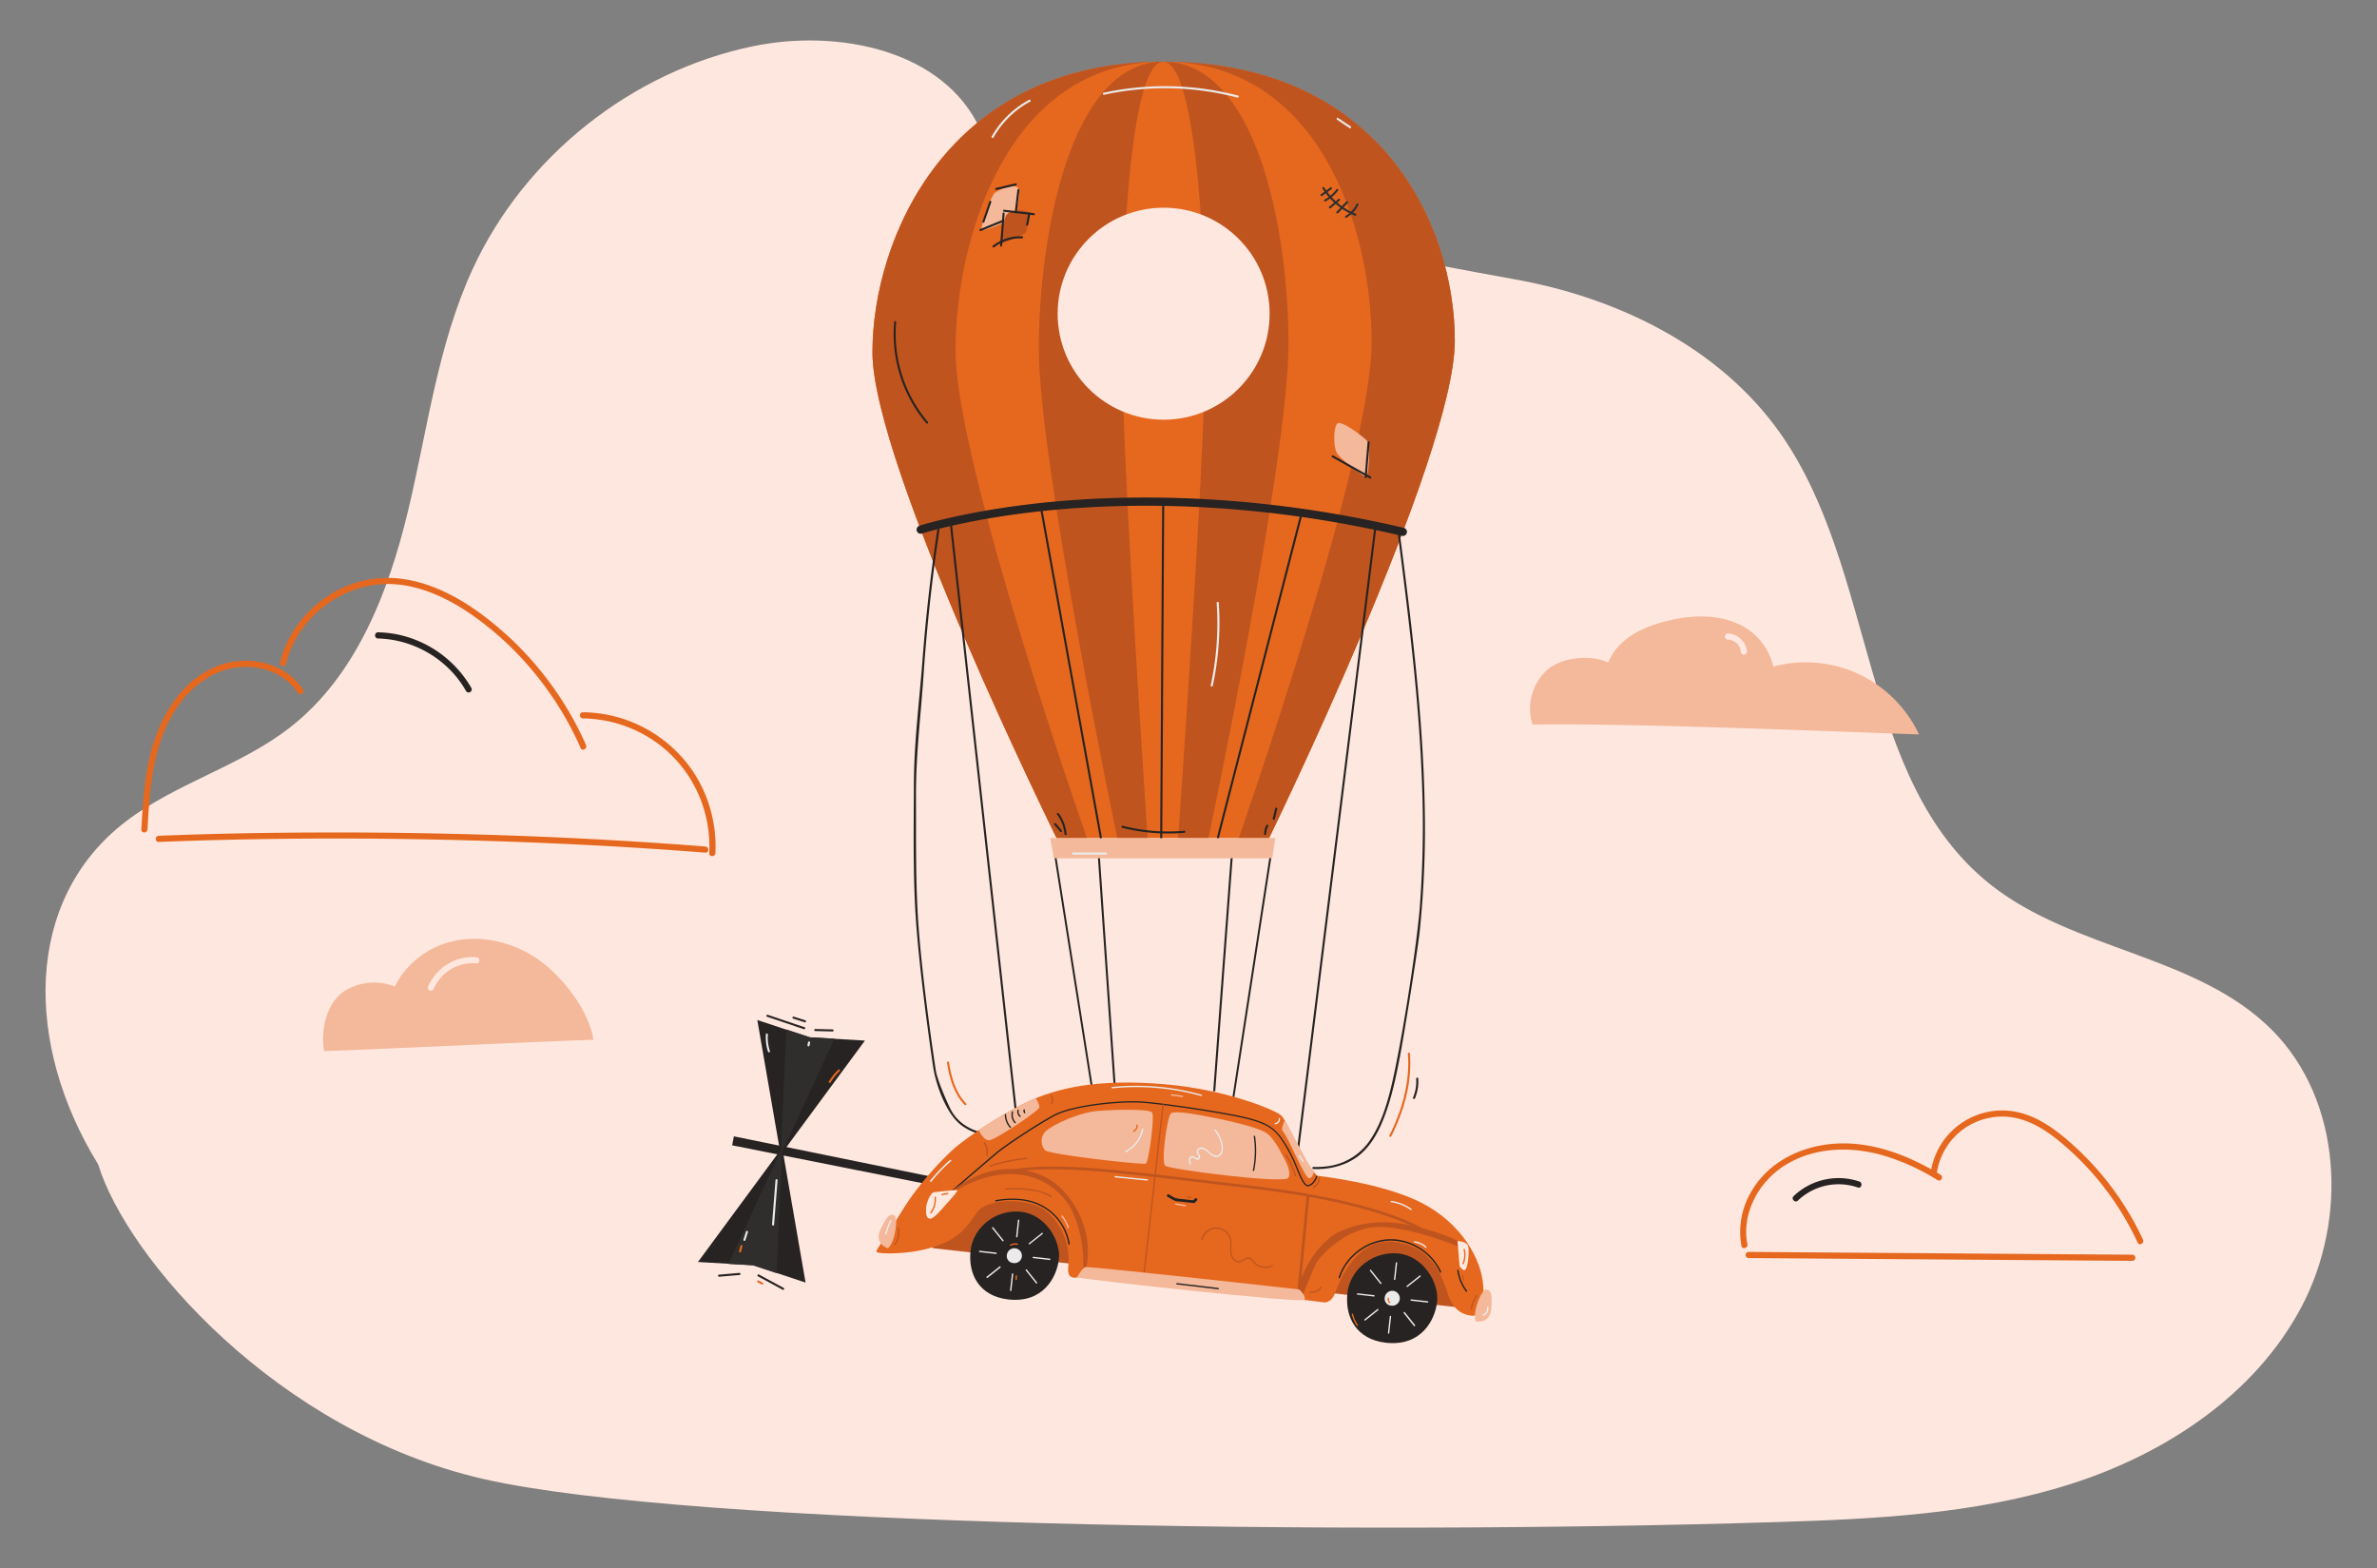 <svg xmlns="http://www.w3.org/2000/svg" viewBox="0 0 1158.13 763.97"><rect x="0" y="0" width="1158.13" height="763.97" fill="#808080" stroke="none"/><defs><style>.cls-1{fill:#fee7de;}.cls-2{fill:#262322;}.cls-3{fill:#e6681f;}.cls-4{fill:#bf541f;}.cls-5{fill:#f4b89a;}.cls-6{fill:#302e2d;}.cls-7{fill:#ebebeb;}.cls-8{fill:#ffe8de;}</style></defs><title>Artboard 4</title><g id="Layer_2" data-name="Layer 2"><path class="cls-1" d="M47.83,567.26c-35.85-58.07-36.54-128.71,13.4-167,24.49-18.77,55.84-26.94,80.16-45.93,32.17-25.11,47.9-65.77,57.42-105.46s14.46-81,31.58-118c25.26-54.65,77.4-96.07,136.35-108.31C408.36,13.9,459.82,24.34,477.59,63c8.22,17.87,17.82,24.38,29.49,40.21,18.54,25.13,54.26,22.2,85.27,18.48,50.89-6.11,94.55,5.41,145,14.27S837.61,169,867.21,210.84c47.38,67,38.31,169,102.56,220.07,40.57,32.21,100.54,34.17,137.14,70.83,34.24,34.29,37.08,92.17,14.4,135S1055,708.3,1008.85,723s-95.27,17.06-143.71,18.55c-210,6.48-529.06,1.93-629.53-21S61.76,612.94,47.83,567.26"/><polygon class="cls-2" points="533.72 537.7 532.75 537.47 513.75 417.38 514.73 417.61 533.72 537.7"/><polygon class="cls-2" points="600.45 534.66 618.53 417.4 619.51 417.18 601.43 534.44 600.45 534.66"/><polygon class="cls-2" points="543.93 534.01 542.94 533.86 534.71 414.6 535.7 414.76 543.93 534.01"/><polygon class="cls-2" points="591.1 531.7 599.95 413.27 600.94 413.16 592.1 531.59 591.1 531.7"/><path class="cls-3" d="M514.79,408.31s-89.71-181.79-89.71-236.65S461.16,30.05,566.73,30.05s142.09,79.1,142.09,136-90.5,242.25-90.5,242.25Z"/><path class="cls-4" d="M566.73,30.05c75.41,0,101.56,80.19,101.56,136.81s-64.76,241.45-64.76,241.45h14.79s90.5-185.34,90.5-242.25-36.51-136-142.09-136"/><path class="cls-4" d="M566.73,30.05c15.09,0,20.49,82.38,20.49,138.41S574,408.31,574,408.31h14.79s39-184.33,39-240.65S612,30.05,566.73,30.05"/><path class="cls-4" d="M566.73,30.05c-45.24,0-60.58,84.56-60.58,140s38.22,238.25,38.22,238.25h14.79s-12.48-183.31-12.48-239,5-139.21,20.05-139.21"/><path class="cls-4" d="M566.73,30.05c-105.57,0-141.65,86.75-141.65,141.61s89.71,236.65,89.71,236.65h14.79s-64-182.29-64-237.45S491.32,30.05,566.73,30.05"/><path class="cls-2" d="M683.49,261.11a2.3,2.3,0,0,1-.45-.05c-71.35-16.75-131.12-16.16-168.7-12.72-40.74,3.73-64.9,11.52-65.14,11.6a2,2,0,0,1-1.25-3.8c.25-.08,24.74-8,65.87-11.77,37.91-3.48,98.19-4.09,170.13,12.79a2,2,0,0,1-.46,3.95Z"/><circle class="cls-1" cx="566.95" cy="152.83" r="51.64"/><polygon class="cls-5" points="511.73 408.31 513.42 418.12 619.85 418.12 621.32 408.31 511.73 408.31"/><polygon class="cls-2" points="495.21 548.39 462.68 254.25 463.68 254.16 496.2 548.3 495.21 548.39"/><polygon class="cls-2" points="632.61 562.6 631.62 562.49 669.71 256.1 670.7 256.21 632.61 562.6"/><rect class="cls-2" x="521.3" y="245.73" width="1" height="163.9" transform="translate(-50.11 98.4) rotate(-10.28)"/><rect class="cls-2" x="484.26" y="325.87" width="163.9" height="1" transform="translate(236.53 890.65) rotate(-89.66)"/><rect class="cls-2" x="531.99" y="328.57" width="163.7" height="1" transform="translate(141.7 841.1) rotate(-75.52)"/><polygon class="cls-2" points="483.76 579.37 357.56 553.61 356.73 557.98 483.04 583.11 483.76 579.37"/><polygon class="cls-2" points="368.98 496.94 380.36 562.63 421.41 506.95 394.54 505.4 368.98 496.94"/><polygon class="cls-6" points="383.11 501.53 380.36 562.63 406.59 506.01 394.55 505.32 383.11 501.53"/><polygon class="cls-2" points="392.49 624.84 381.11 559.14 340.06 614.82 366.94 616.38 392.49 624.84"/><polygon class="cls-6" points="378.36 620.25 381.11 559.14 354.88 615.76 366.92 616.45 378.36 620.25"/><path class="cls-2" d="M640,569.55c7.72.24,15.57-1.6,21.78-6.36,6.88-5.28,10.87-13.69,13.66-21.7,3.21-9.18,5.15-18.83,6.94-28.36,1.89-10,8.28-49.54,9.36-59.64A488.67,488.67,0,0,0,694.13,392c-.4-20.75-1.85-41.46-3.85-62.11s-4.54-41.14-7.17-61.67l-1-7.71c-.08-.63-1.08-.63-1,0,2.59,20.16,5.16,40.33,7.27,60.55s3.75,40.47,4.46,60.78a526.23,526.23,0,0,1-1.08,60.23c-1.6,20-9.43,69.59-14.36,89.09-2.26,8.91-5.24,17.86-10.65,25.39a29.47,29.47,0,0,1-20.83,11.73,40.92,40.92,0,0,1-6,.23.5.5,0,0,0,0,1Z"/><path class="cls-2" d="M491.65,549.75c-6.33,4-14.72,2.63-20.83-1.13a20.61,20.61,0,0,1-7.83-8.54c-2.05-4.19-6.38-14.13-7.06-18.7-3.12-20.69-6.77-48.46-8.34-69.33s-1.22-43-1.29-63.95,2.28-38.75,3.7-59.52q2.14-31.49,6.59-62.77.54-3.81,1.11-7.62c.1-.63-.87-.9-1-.27q-4.8,31.75-7.25,63.8c-1.63,21.4-4.15,40-4.2,61.43s-.48,44.4,1.07,65.89c1.54,21.26,5.2,49.41,8.29,70.5,1.25,8.49,6.23,22.75,13.41,28.37,5.36,4.21,12.89,6.43,19.6,4.67a15.82,15.82,0,0,0,4.5-2c.54-.35,0-1.21-.51-.87Z"/><path class="cls-6" d="M644.33,91.81a33.23,33.23,0,0,0,15.89,13.29c.59.24.85-.73.26-1A32.13,32.13,0,0,1,645.19,91.3c-.33-.54-1.2,0-.86.51Z"/><path class="cls-6" d="M644.13,95.48l4.6-3.33a.5.5,0,1,0-.51-.87l-4.6,3.33a.54.54,0,0,0-.18.69.52.52,0,0,0,.69.18Z"/><path class="cls-6" d="M645.86,98.1A18.57,18.57,0,0,0,652,92.75a.51.51,0,0,0-.18-.68.51.51,0,0,0-.69.18,17.22,17.22,0,0,1-5.78,5c-.57.31-.06,1.17.51.87Z"/><path class="cls-6" d="M648.34,101.41l4.43-3.74a.51.51,0,0,0,0-.71.5.5,0,0,0-.71,0l-4.43,3.74a.5.5,0,0,0,0,.71.52.52,0,0,0,.71,0Z"/><path class="cls-6" d="M651.92,103.9l4.75-5.05c.44-.47-.26-1.18-.71-.71l-4.75,5c-.44.47.27,1.18.71.71Z"/><path class="cls-6" d="M656,106.08a14.56,14.56,0,0,0,5.83-6.21c.28-.58-.58-1.09-.86-.51a13.76,13.76,0,0,1-5.47,5.86.5.5,0,0,0,.5.86Z"/><path class="cls-5" d="M484.75,93.93c2.89-2.06,9-4.15,10.88-2.72s.31,11.41-2.18,14.34-13.36,6.62-14.91,6.64S482.68,95.4,484.75,93.93Z"/><path class="cls-5" d="M666.1,214.78c-2.47-2.55-12.18-9.69-14.28-8.63s-2.39,11.17-.48,14.5S664,232,665.47,232.31,667.87,216.61,666.1,214.78Z"/><path class="cls-4" d="M487.36,118.58s1.28-12.27,3.29-14.29,8.7-2.18,10-1.25,0,9.48-1.09,10.41S488.73,118.89,487.36,118.58Z"/><path class="cls-2" d="M435.68,156.93a66.48,66.48,0,0,0,1.38,20.62,67.83,67.83,0,0,0,7.53,19.15,65.7,65.7,0,0,0,6.78,9.54c.42.49,1.12-.22.7-.71a66.33,66.33,0,0,1-15.43-37.13,65.58,65.58,0,0,1,0-11.47c.06-.65-.94-.64-1,0Z"/><path class="cls-2" d="M617,402a10.32,10.32,0,0,0-1.11,4.32.5.5,0,1,0,1,0,9.28,9.28,0,0,1,1-3.82.5.5,0,0,0-.87-.5Z"/><path class="cls-2" d="M513.72,401.82l2.86,3.41a.5.5,0,0,0,.71,0,.52.52,0,0,0,0-.71l-2.87-3.41a.49.49,0,0,0-.7,0,.5.5,0,0,0,0,.71Z"/><path class="cls-2" d="M515,396.78a19,19,0,0,1,3.66,9.59c.06.64,1.06.64,1,0a20,20,0,0,0-3.79-10.1c-.38-.51-1.25,0-.87.51Z"/><path class="cls-2" d="M621.1,399.09l1.21-5c.15-.63-.81-.89-1-.27l-1.22,5c-.15.63.82.89,1,.27Z"/><path class="cls-2" d="M546.79,403.29a90.69,90.69,0,0,0,30.26,2.43c.64-.05.64-1.06,0-1a89.88,89.88,0,0,1-30-2.4.5.5,0,0,0-.27,1Z"/><path class="cls-7" d="M522.8,416.33h16.14a.5.5,0,0,0,0-1H522.8a.5.5,0,0,0,0,1Z"/><path class="cls-7" d="M377.85,574.87l-1.7,21.64c0,.64.93.83,1,.19l1.7-21.65c.05-.63-.93-.83-1-.18Z"/><path class="cls-7" d="M363.46,600.06l-1.24,3.86a.51.51,0,0,0,.4.59.5.5,0,0,0,.58-.4l1.24-3.86a.5.5,0,1,0-1-.19Z"/><path class="cls-7" d="M373.19,503.87a21.57,21.57,0,0,0,1,8.52.5.5,0,0,0,.94-.33,20.46,20.46,0,0,1-1-8c.05-.63-.93-.83-1-.19Z"/><path class="cls-7" d="M394.44,509.35l.26-1.37a.5.5,0,0,0-1-.19l-.27,1.37a.52.52,0,0,0,.4.59.53.53,0,0,0,.59-.4Z"/><path class="cls-2" d="M373.66,495.31l18,6.08c.6.2,1.05-.69.44-.9l-18-6.08c-.6-.2-1.05.69-.44.9Z"/><path class="cls-2" d="M397.25,502.31l8.46.2c.64,0,.56-1-.08-1l-8.46-.2c-.64,0-.56,1,.08,1Z"/><path class="cls-2" d="M386.51,496.27l5.61,1.78a.5.5,0,0,0,.59-.39.52.52,0,0,0-.4-.59l-5.61-1.79a.5.5,0,0,0-.58.4.52.52,0,0,0,.39.59Z"/><path class="cls-2" d="M350.4,622l9.93-.86a.5.5,0,0,0-.08-1l-9.94.86a.5.5,0,0,0,.09,1Z"/><path class="cls-2" d="M369.29,621.81l12.08,6.54c.57.31,1-.59.44-.9l-12.07-6.54c-.57-.3-1,.6-.45.9Z"/><path class="cls-7" d="M484.05,67A44.89,44.89,0,0,1,501.92,49.5c.57-.3.06-1.16-.5-.86a45.86,45.86,0,0,0-18.24,17.82.5.5,0,0,0,.87.51Z"/><path class="cls-7" d="M651.43,58.32l6.16,4.11c.54.36,1-.51.51-.86l-6.17-4.11c-.54-.36-1,.51-.5.86Z"/><path class="cls-7" d="M538,46.15a139.51,139.51,0,0,1,64.88,1.39.5.5,0,0,0,.26-1A141,141,0,0,0,552,42.85a138.5,138.5,0,0,0-14.31,2.34c-.63.13-.37,1.1.26,1Z"/><path class="cls-3" d="M404.74,527.27a28.84,28.84,0,0,1,4.43-5.47c.46-.45-.3-1.11-.75-.66a29.11,29.11,0,0,0-4.57,5.69.5.5,0,1,0,.89.44Z"/><path class="cls-3" d="M360.73,607l-.64,2.57a.5.5,0,1,0,1,.19l.64-2.57a.5.5,0,0,0-1-.19Z"/><path class="cls-3" d="M369.21,624.74l1.85,1a.5.5,0,1,0,.44-.89l-1.85-1a.5.5,0,0,0-.67.23.51.51,0,0,0,.23.67Z"/><path class="cls-3" d="M677.89,553.53c4.9-9.73,8.37-20.38,9.1-31.31a60.36,60.36,0,0,0-.06-9c-.06-.64-1-.49-1,.15.89,10.75-1.37,21.56-5.28,31.54-1.1,2.82-2.34,5.57-3.7,8.27-.29.58.64.94.93.37Z"/><path class="cls-2" d="M689.42,535.09A21.44,21.44,0,0,0,691,525.4c0-.65-1-.49-1,.15a20.3,20.3,0,0,1-1.53,9.17c-.25.59.68,1,.93.37Z"/><path class="cls-3" d="M461.4,517.76c1.09,7.28,3.32,15.14,8.61,20.53.45.46,1.16-.25.71-.71-5.16-5.27-7.29-13-8.36-20.09-.1-.63-1.06-.36-1,.27Z"/><path class="cls-2" d="M649.05,222.78l18.36,10.31c.56.32,1.07-.55.5-.86l-18.35-10.32a.5.5,0,0,0-.51.87Z"/><path class="cls-2" d="M665.89,232.44l1.42-17c.06-.64-.94-.63-1,0l-1.42,17c-.06.64.94.63,1,0Z"/><path class="cls-2" d="M488.48,104l-1.21,15.66c0,.64,1,.64,1,0L489.48,104c0-.64-1-.64-1,0Z"/><path class="cls-2" d="M489.2,103.18l14.59,1.66c.63.08.63-.92,0-1l-14.59-1.66c-.64-.07-.63.93,0,1Z"/><path class="cls-2" d="M501,103.86l-1,5.43a.51.51,0,0,0,.35.61.5.5,0,0,0,.61-.35l1.05-5.42a.52.52,0,0,0-.35-.62.51.51,0,0,0-.62.35Z"/><path class="cls-2" d="M498,115.13a21.71,21.71,0,0,0-14.31,4.62c-.51.39.2,1.1.71.71a20.68,20.68,0,0,1,13.6-4.33c.64,0,.64-1,0-1Z"/><path class="cls-2" d="M479.62,108.17,483,98.43c.21-.61-.76-.87-1-.26l-3.34,9.74c-.21.61.76.87,1,.26Z"/><path class="cls-2" d="M477.81,112.6l10.79-4.4c.59-.24.33-1.21-.26-1l-10.8,4.4c-.58.24-.33,1.21.27,1Z"/><path class="cls-2" d="M495.69,92.6l-1.29,10.84c-.08.64.92.64,1,0l1.29-10.84c.07-.64-.93-.64-1,0Z"/><path class="cls-2" d="M494.8,89.33l-9.6,2.23c-.62.15-.36,1.11.27,1l9.6-2.24c.63-.15.36-1.11-.27-1Z"/><path class="cls-3" d="M852,612.91l72.94.53,72.94.53,41,.3a1.5,1.5,0,0,0,0-3l-72.94-.53L893,610.21l-41-.3a1.5,1.5,0,0,0,0,3Z"/><path class="cls-3" d="M851.36,606.17c-2.9-15,5.52-30.36,18.11-38.31,14.15-9,31.93-9.49,47.69-5.06A108.61,108.61,0,0,1,944,574.92c1.65,1,3.16-1.59,1.51-2.59-15.37-9.33-33-16.32-51.33-15.16-16.7,1.07-33,9-41.31,24.05A38.47,38.47,0,0,0,848.47,607c.37,1.89,3.26,1.09,2.89-.8Z"/><path class="cls-3" d="M943.58,572.23a32.15,32.15,0,0,1,38.3-27.61c9.25,1.89,17.16,7.57,24.16,13.64a140,140,0,0,1,19.09,20.16,141.77,141.77,0,0,1,16.4,27c.81,1.75,3.4.23,2.59-1.52a143.67,143.67,0,0,0-35-46.91c-7.28-6.42-15.43-12.52-25-14.92a35.16,35.16,0,0,0-43.44,29.38,1.57,1.57,0,0,0,1.05,1.85,1.52,1.52,0,0,0,1.85-1Z"/><path class="cls-3" d="M77.32,410.17q25.43-1,50.89-1.39,26.19-.4,52.39-.21,26.63.19,53.25,1,26.39.76,52.74,2.12,25.44,1.3,50.84,3.22l6.24.49c1.93.15,1.92-2.85,0-3q-25.38-2-50.79-3.38-26.16-1.42-52.35-2.25-26.62-.84-53.25-1.11-26.39-.25-52.78.06Q109,406,83.57,406.93l-6.25.24c-1.93.08-1.94,3.08,0,3Z"/><path class="cls-3" d="M348.55,415.58A66.09,66.09,0,0,0,338,376.35,65.58,65.58,0,0,0,284.05,347a1.5,1.5,0,0,0,0,3,63.25,63.25,0,0,1,36.39,12.17,61.75,61.75,0,0,1,22.34,31.47,62.76,62.76,0,0,1,2.77,22c-.1,1.93,2.9,1.92,3,0Z"/><path class="cls-3" d="M285.51,362.93a159.66,159.66,0,0,0-21.46-35.32,158,158,0,0,0-29.88-28.69c-11.49-8.42-24.65-15.22-38.95-17a52.79,52.79,0,0,0-35.64,8.57,55.19,55.19,0,0,0-21.88,27.91c-.48,1.41-.89,2.85-1.23,4.29-.45,1.88,2.44,2.68,2.89.8,5.51-22.95,28.07-40,51.66-38.93,14,.64,27.12,6.89,38.49,14.7a151.37,151.37,0,0,1,29.55,27,157.62,157.62,0,0,1,23.86,38.2c.77,1.77,3.36.24,2.59-1.51Z"/><path class="cls-3" d="M71.85,404.11c1.15-19.44,2.4-40,12.85-57a49.89,49.89,0,0,1,17.49-17.54,35.41,35.41,0,0,1,22.19-4.37c8.22,1.1,16.12,5.23,20.67,12.32,1,1.62,3.64.12,2.59-1.52-8.9-13.87-28.22-17.31-42.76-11.1-17.25,7.38-27.34,25.1-31.62,42.6-2.94,12-3.68,24.34-4.41,36.6-.12,1.92,2.88,1.92,3,0Z"/><path class="cls-5" d="M260.21,466.09c-12.37-7.83-28-11-42-6.9a42.25,42.25,0,0,0-25.86,21.43,27.16,27.16,0,0,0-25,2.55c-8.32,5.68-11.17,19-9.44,28.91,35.24-1.25,96-4.3,131.26-5.55C286.61,491.12,272.58,473.92,260.21,466.09Z"/><path class="cls-5" d="M905.47,328.33a61.54,61.54,0,0,0-41.44-3.6,30.47,30.47,0,0,0-15.7-20.08c-11.3-5.77-24.91-5.07-37.19-1.84-7.28,1.92-14.49,4.77-20.16,9.72a28,28,0,0,0-7.44,10.21c-8.76-4-22.8-2.58-29.94,3.87A25.47,25.47,0,0,0,746.69,353c43.06-.83,141.89,3.12,188.32,4.83A61.51,61.51,0,0,0,905.47,328.33Z"/><path class="cls-1" d="M842,311.69l.38,0s.42.06.18,0l.23,0,.32.07c.21.05.41.11.62.18l.3.11c.32.11-.23-.11,0,0a10,10,0,0,1,1.24.68,2.48,2.48,0,0,1,.26.19c.31.21-.24-.21.05,0s.36.3.53.46.33.33.49.51l.21.25.07.08,0,0a3.68,3.68,0,0,0,.37.53c.12.2.24.41.35.62s.09.19.14.29c.16.35-.06-.2,0,.09s.15.4.21.61.11.42.16.63.08.24.06.32c0-.22,0-.25,0-.08l0,.22a1.5,1.5,0,0,0,3,0,9.8,9.8,0,0,0-9.23-8.85,1.5,1.5,0,0,0,0,3Z"/><path class="cls-1" d="M211.39,481.59a20.75,20.75,0,0,1,20.75-12.28c1.92.18,1.91-2.82,0-3a23.75,23.75,0,0,0-23.64,14.48,1.49,1.49,0,0,0,1,1.84,1.54,1.54,0,0,0,1.85-1Z"/><path class="cls-2" d="M876,584.87a28.71,28.71,0,0,1,29.14-6.36c1.82.65,2.61-2.25.79-2.89a31.67,31.67,0,0,0-32.05,7.13c-1.39,1.35.73,3.47,2.12,2.12Z"/><path class="cls-2" d="M184.17,311.05a51.39,51.39,0,0,1,36,16.22,48.84,48.84,0,0,1,6.87,9.35,1.5,1.5,0,0,0,2.59-1.52,54.43,54.43,0,0,0-33.34-25.39,52.56,52.56,0,0,0-12.09-1.66c-1.93,0-1.93,3,0,3Z"/><path class="cls-7" d="M592.78,293.73a143.73,143.73,0,0,1-1.28,31.43c-.45,2.92-1,5.82-1.61,8.71-.13.63.83.89,1,.26a145,145,0,0,0,3.26-31.43c0-3-.14-6-.34-9,0-.64-1-.64-1,0Z"/><polygon class="cls-4" points="716.35 637.59 454.56 608.09 451.1 603.75 493.39 575.96 692.1 600.77 716.35 637.59"/><path class="cls-3" d="M717.22,641c2.28.25,6.41-2.17,5.43-14.88S712.21,596.21,693,586.19s-51.31-13.37-51.31-13.37-6.4-7.59-9-12.79c-2.76-5.6-5.93-14.44-8.76-16.83s-26.22-12.45-56.82-15-51.56,1.09-68.4,9.55S467.57,557,464.09,560.23s-15.85,15.12-25.2,30.64-13,18.56-11.49,19.25,14.7,1.31,27-2.48,16.6-9.52,21.39-16.75,23.95-7.31,32.33-2,13.73,17.6,12.38,28S530.2,620,530.2,620l114.7,14.48s3.54.74,5.5-4.39,10.37-27.66,29.23-25,22.88,16.78,26,25.88S714.94,640.75,717.22,641Z"/><path class="cls-4" d="M692.13,599.47l.73-1.11c-.21-.14-21-13.41-81-20.43-8.45-1-16.4-1.94-23.9-2.84-47.09-5.67-75.5-9.09-96.93-5l.25,1.31c21.22-4,49.57-.61,96.52,5,7.5.9,15.45,1.86,23.9,2.84C671.32,586.23,691.93,599.34,692.13,599.47Z"/><path class="cls-2" d="M460.63,583.53c.21-.18,21.41-18.46,25.5-21.84s18.66-13.13,27.75-18.06c8.89-4.81,32.21-7.17,43-6.36,10,.76,42.17,5.33,53,8.43,10.48,3,12.67,6.53,17,13.57a72.34,72.34,0,0,1,4.65,9.75c2.2,5.25,3.93,9.39,6,8.92,3.22-.73,4.37-4.86,4.42-5l-.64-.17s-1.1,3.92-3.92,4.56c-1.57.35-3.37-4-5.28-8.52a72.62,72.62,0,0,0-4.71-9.85c-4.32-6.95-6.69-10.79-17.41-13.86s-43.06-7.69-53.1-8.45c-10.87-.82-34.38,1.57-43.37,6.44-9.28,5-23.71,14.71-27.85,18.13s-25.3,21.66-25.52,21.85Z"/><rect class="cls-4" x="519.78" y="579.6" width="84.4" height="0.66" transform="translate(-77.23 1073.43) rotate(-83.57)"/><path class="cls-2" d="M675.2,654.15c17.17,1.93,24-10.92,25-20s-6.6-22.09-18.7-23.45-23.67,7.36-25,19.24S661,652.55,675.2,654.15Z"/><path class="cls-7" d="M677.82,636.08a3.62,3.62,0,0,0,4.19-3.35,3.68,3.68,0,0,0-7.32-.7A3.39,3.39,0,0,0,677.82,636.08Z"/><path class="cls-2" d="M491.27,633.07c16.89,1.91,23.63-10.74,24.64-19.65s-6.5-21.73-18.41-23.07-23.29,7.24-24.61,18.94S477.3,631.5,491.27,633.07Z"/><rect class="cls-4" x="611.62" y="604.84" width="47.02" height="1.33" transform="translate(-28.82 1179.27) rotate(-84.47)"/><path class="cls-5" d="M476.9,550.6a200.35,200.35,0,0,1,21.83-12.88q2.88-1.44,5.92-2.69s1.92,2.89,1.73,4.5-21.65,16-24.49,16S476.9,550.61,476.9,550.6Z"/><path class="cls-5" d="M624.63,562.44s-3.69-7.84-7.71-10.54-18.82-6-24.9-7.2-20.07-4.16-21.69-2.1-4.81,23.53-2.59,25.34,57.26,8.78,59.81,6S624.63,562.44,624.63,562.44Z"/><path class="cls-5" d="M558.28,566.87c-1.47.78-47.31-4.47-49.07-6.48a6.75,6.75,0,0,1-.53-8.26c1.91-3.23,16.58-10.12,26-10.88s25.4-1,26.67.77S559.75,566.09,558.28,566.87Z"/><path class="cls-5" d="M637.81,574c-2.29-.26-10-19.77-12.63-22.65-1.11-1.23-.18-3.34.82-5.69,2.15,3.73,4.71,8.76,7.06,13.13,2.12,4,4.89,9.32,7.14,12.21C639.8,572.4,639,574.16,637.81,574Z"/><path class="cls-7" d="M679.47,623.58a.34.34,0,0,0,.37-.29l.9-8a.34.34,0,0,0-.67-.07l-.89,8A.33.33,0,0,0,679.47,623.58Z"/><path class="cls-7" d="M685.59,627a.37.37,0,0,0,.25-.07l6.27-5a.34.34,0,0,0,0-.47.33.33,0,0,0-.47,0l-6.27,5a.33.33,0,0,0,0,.46A.32.32,0,0,0,685.59,627Z"/><path class="cls-7" d="M687.53,633.69l8,.9a.34.34,0,0,0,.37-.3.33.33,0,0,0-.3-.36l-8-.9a.33.33,0,0,0-.36.29A.34.34,0,0,0,687.53,633.69Z"/><path class="cls-7" d="M689.14,646.08a.32.32,0,0,0,.25-.07.33.33,0,0,0,.05-.47l-5-6.27a.33.33,0,0,0-.46,0,.34.34,0,0,0-.06.47l5,6.27A.35.35,0,0,0,689.14,646.08Z"/><path class="cls-7" d="M676.52,649.72a.33.33,0,0,0,.37-.3l.9-8a.33.33,0,1,0-.66-.08l-.9,8A.34.34,0,0,0,676.52,649.72Z"/><path class="cls-7" d="M665,643.36a.31.31,0,0,0,.24-.07l6.27-5a.32.32,0,0,0,.06-.46.34.34,0,0,0-.47-.06l-6.27,5a.33.33,0,0,0-.05.47A.32.32,0,0,0,665,643.36Z"/><path class="cls-7" d="M661.39,630.74l8,.9a.33.33,0,0,0,.37-.29.34.34,0,0,0-.29-.37l-8-.9a.34.34,0,0,0-.37.3A.33.33,0,0,0,661.39,630.74Z"/><path class="cls-7" d="M672.75,625.52a.31.31,0,0,0,.24-.07.33.33,0,0,0,0-.47l-5-6.27a.33.33,0,1,0-.51.42l5,6.27A.35.35,0,0,0,672.75,625.52Z"/><path class="cls-7" d="M493.71,615.33A3.62,3.62,0,0,0,497.9,612a3.68,3.68,0,0,0-7.32-.7A3.39,3.39,0,0,0,493.71,615.33Z"/><path class="cls-7" d="M495.36,602.83a.34.34,0,0,0,.37-.29l.89-8a.33.33,0,0,0-.29-.37.34.34,0,0,0-.37.3l-.89,8A.33.33,0,0,0,495.36,602.83Z"/><path class="cls-7" d="M501.48,606.22a.37.37,0,0,0,.25-.07l6.27-5a.34.34,0,0,0,.05-.47.33.33,0,0,0-.47,0l-6.27,5a.33.33,0,0,0-.05.46A.32.32,0,0,0,501.48,606.22Z"/><path class="cls-7" d="M503.42,612.94l8,.9a.33.33,0,0,0,.07-.66l-8-.9a.33.33,0,0,0-.36.29A.33.33,0,0,0,503.42,612.94Z"/><path class="cls-7" d="M505,625.33a.33.33,0,0,0,.3-.53l-5-6.27a.33.33,0,0,0-.47-.06.34.34,0,0,0-.05.47l5,6.27A.35.35,0,0,0,505,625.33Z"/><path class="cls-7" d="M492.41,629a.33.33,0,0,0,.37-.29l.9-8a.33.33,0,1,0-.66-.08l-.9,8A.34.34,0,0,0,492.41,629Z"/><path class="cls-7" d="M480.92,622.62a.42.42,0,0,0,.24-.07l6.27-5a.34.34,0,0,0,.06-.47A.33.33,0,0,0,487,617l-6.27,5a.32.32,0,0,0-.05.46A.32.32,0,0,0,480.92,622.62Z"/><path class="cls-7" d="M477.28,610l8,.9a.33.33,0,0,0,.08-.66l-8-.9a.34.34,0,0,0-.37.3A.33.33,0,0,0,477.28,610Z"/><path class="cls-7" d="M488.64,604.77a.31.31,0,0,0,.24-.07.33.33,0,0,0,.05-.47l-5-6.27a.33.33,0,0,0-.52.42l5,6.27A.35.35,0,0,0,488.64,604.77Z"/><path class="cls-4" d="M529.18,617.88s3.91-14-4.86-29.24-20.85-19.4-34-19.08-25.37,9.16-28.3,12.19S474.25,572.11,492,572s27.14,11.41,30.2,17.58a60.69,60.69,0,0,1,5.52,29.1Z"/><path class="cls-8" d="M460.34,587.42c-1.72,1.91-5.69,6.87-7.57,6.27s-1.6-3.61-1.52-5.48,1.92-7.23,3.94-7.39,10.64-1.33,11.18-.94S462,585.57,460.34,587.42Z"/><path class="cls-4" d="M711.35,607.62s-23.5-9.9-39.42-9.88-29,14.2-30.92,18.13-6.61,16.22-6.61,16.22-2.12-.76-1.84-4.35,7.59-22.58,21.31-28.28,26.41-4.66,39.59-1,17,6.32,17,6.32Z"/><path class="cls-8" d="M710.15,604.61s4.05.1,5,2.11.13,10-1,11.58-3-1.46-3-1.46Z"/><path class="cls-2" d="M652.22,622.29a26.4,26.4,0,0,1,6.49-10.49,28,28,0,0,1,10.48-6.63A25.28,25.28,0,0,1,681.54,604a27.76,27.76,0,0,1,11.66,4.79,27,27,0,0,1,8.29,9.38c.24.47.47.94.68,1.41a.33.33,0,0,1-.61.27,25.86,25.86,0,0,0-7.56-9.63A27.34,27.34,0,0,0,682.94,605a24.79,24.79,0,0,0-12.1.38,27.08,27.08,0,0,0-10.55,5.87,26.12,26.12,0,0,0-6.94,9.87c-.19.48-.36,1-.52,1.46s-.75.16-.61-.25Z"/><path class="cls-2" d="M520.53,606.13a25.28,25.28,0,0,0-15.47-19.47,29,29,0,0,0-9-2,40.43,40.43,0,0,0-10.81.69c-.42.08-.52-.58-.1-.66A42.1,42.1,0,0,1,495,584a31.07,31.07,0,0,1,9.36,1.7A26.06,26.06,0,0,1,521.19,606a.33.33,0,0,1-.66.1Z"/><path class="cls-3" d="M453.27,590.66a10.88,10.88,0,0,0,2.06-7.36c0-.42.62-.53.65-.1a11.52,11.52,0,0,1-2.18,7.86c-.25.34-.78-.06-.53-.4Z"/><path class="cls-3" d="M461.83,581.79l-2.85.5c-.42.08-.52-.58-.1-.65l2.84-.51a.33.33,0,0,1,.11.66Z"/><path class="cls-3" d="M712.56,615.53a11.12,11.12,0,0,0,.55-6.67c-.1-.42.56-.52.65-.11a11.63,11.63,0,0,1-.58,7,.33.33,0,0,1-.62-.24Z"/><path class="cls-2" d="M714.21,629.17A22.3,22.3,0,0,1,710,619a.33.33,0,0,1,.66-.1,21.58,21.58,0,0,0,4.12,9.89c.26.34-.26.76-.52.41Z"/><path class="cls-7" d="M592.29,550.39a16,16,0,0,1,3.28,6.73c.49,2.2.59,5.61-2.13,6.4s-4.51-2.21-6.6-3.37a2.58,2.58,0,0,0-2-.35,1.54,1.54,0,0,0-1.13,1.21c-.05.61.43,1.13.71,1.63a2,2,0,0,1,.24,1.52,1.21,1.21,0,0,1-1.26.83,3.48,3.48,0,0,1-1.63-.75,1.29,1.29,0,0,0-1.11-.28,1.12,1.12,0,0,0-.63.65,3.07,3.07,0,0,0,.31,2.27c.16.4-.44.67-.6.27-.42-1.06-.83-2.35,0-3.33a1.55,1.55,0,0,1,1.26-.57,3.57,3.57,0,0,1,1.63.77c.43.27,1.32.58,1.42-.19.08-.58-.36-1.1-.64-1.57a2,2,0,0,1,.54-2.76c2.42-1.67,4.7,1.43,6.44,2.66,1,.74,2.51,1.2,3.62.33a4.06,4.06,0,0,0,1.16-3.7,15,15,0,0,0-3.4-8,.33.33,0,0,1,.52-.42Z"/><path class="cls-7" d="M557.06,550.17a16,16,0,0,1-8.47,11.19c-.38.19-.65-.42-.27-.61a15.33,15.33,0,0,0,8.08-10.65c.08-.42.74-.35.66.07Z"/><path class="cls-2" d="M610.41,570.15a47.3,47.3,0,0,0,.45-16.44.33.33,0,0,1,.66-.11,47.9,47.9,0,0,1-.45,16.63c-.08.41-.74.34-.66-.08Z"/><path class="cls-3" d="M554.31,548.13a3.3,3.3,0,0,1-1.8,3.28c-.39.19-.65-.42-.27-.61a2.6,2.6,0,0,0,1.41-2.57c0-.42.61-.53.66-.1Z"/><path class="cls-2" d="M499.08,542.34a1.72,1.72,0,0,1-.38-1.69.34.34,0,0,1,.43-.18.34.34,0,0,1,.19.43l0,0c0,.06,0-.06,0,0l0,.08c0,.06,0,.11,0,.17v0a.25.25,0,0,0,0,.08.57.57,0,0,0,0,.18v0s0-.06,0,0l0,.08.07.16,0,0s0-.06,0,0l0,.06.12.14a.34.34,0,0,1-.05.47.37.37,0,0,1-.25.07.48.48,0,0,1-.22-.12Z"/><path class="cls-2" d="M496.81,544.1a3.14,3.14,0,0,1-1.06-3.35.33.33,0,0,1,.43-.18.34.34,0,0,1,.19.43,2.46,2.46,0,0,0,.83,2.57c.34.26-.05.79-.39.53Z"/><path class="cls-2" d="M494.32,547.14a6,6,0,0,1-1.31-5.57.33.33,0,0,1,.43-.19.34.34,0,0,1,.18.43,5.42,5.42,0,0,0,1.22,4.92c.28.31-.24.73-.52.41Z"/><path class="cls-2" d="M492,549.38a9.92,9.92,0,0,1-2.46-6.4c0-.42.65-.34.66.08a9.24,9.24,0,0,0,2.32,5.91c.29.32-.23.73-.52.41Z"/><path class="cls-7" d="M541.81,529.56A117.91,117.91,0,0,1,576,531.09c3.17.61,6.31,1.36,9.42,2.22.41.12.16.74-.25.62a117.85,117.85,0,0,0-33.56-4.29c-3.22.06-6.44.25-9.64.58-.43,0-.53-.62-.11-.66Z"/><path class="cls-2" d="M583.16,584.91l-1,1a.49.49,0,0,1-.23.11.57.57,0,0,1-.26,0,.64.64,0,0,1-.44-.25.62.62,0,0,1-.14-.49l0-.17a.6.6,0,0,1,.2-.27l1-1a.45.45,0,0,1,.23-.11.57.57,0,0,1,.26,0,.67.67,0,0,1,.58.74l0,.17a.6.6,0,0,1-.2.27Z"/><path class="cls-2" d="M581.56,586.12l-8.47-.93a.66.66,0,0,1,.14-1.32l8.48.93a.66.66,0,0,1-.15,1.32Z"/><path class="cls-2" d="M572.91,585.14a10.85,10.85,0,0,1-2.17-1c-.65-.36-1.29-.74-1.93-1.11a.66.66,0,0,1-.13-.93.69.69,0,0,1,.93-.13l.73.43.51.29h0l.12.06.3.17a10.67,10.67,0,0,0,2.12,1,.67.67,0,0,1,.37.86.69.69,0,0,1-.87.37Z"/><path class="cls-5" d="M524.69,622.32c1.29-2.14,3-4.67,4-5,1.79-.59,104.26,10.87,104.26,10.87s3.26,2.57,2.75,5.1C634.32,635,530.48,623.63,524.69,622.32Z"/><path class="cls-7" d="M687.32,589.49a21.7,21.7,0,0,0-9.57-3.79.33.33,0,0,1,.08-.66,22.38,22.38,0,0,1,9.89,3.92c.35.24-.05.78-.4.53Z"/><path class="cls-7" d="M621.32,547.09a1.83,1.83,0,0,0,1.29-.68,1.94,1.94,0,0,0,.36-.66A1.79,1.79,0,0,0,623,545a.33.33,0,0,1,.65-.1,2.55,2.55,0,0,1-2.26,2.82.34.34,0,0,1-.38-.27.32.32,0,0,1,.27-.38Z"/><path class="cls-7" d="M634.69,565.93a18.5,18.5,0,0,1-1.92-2.88.35.35,0,0,1,.17-.44.33.33,0,0,1,.44.17,17.35,17.35,0,0,0,1.83,2.73.33.33,0,0,1-.52.42Z"/><path class="cls-3" d="M677.11,635a2.88,2.88,0,0,1-1.07-2.5.34.34,0,0,1,.37-.3.34.34,0,0,1,.29.37.86.86,0,0,0,0,.16v.06c0,.07,0,0,0,0a1.43,1.43,0,0,0,0,.29,1.67,1.67,0,0,0,.06.29s0,0,0,0l0,.06s0,.1.05.15.08.17.13.25,0,.06,0,0l0,.06.09.13a1.68,1.68,0,0,0,.18.21l0,0s0,0,0,0l.12.1a.33.33,0,0,1-.39.53Z"/><path class="cls-3" d="M661.07,645.84a16.5,16.5,0,0,1-2.47-5.53c-.1-.41.56-.51.66-.1a15.52,15.52,0,0,0,2.33,5.22c.24.35-.28.76-.52.41Z"/><path class="cls-3" d="M495.53,621.61l-.13,1.74a.34.34,0,0,1-.37.29.33.33,0,0,1-.29-.37l.13-1.73a.33.33,0,0,1,.36-.29.33.33,0,0,1,.3.36Z"/><path class="cls-3" d="M492.27,606.31a5,5,0,0,1,3.47-.46.34.34,0,0,1,.29.37.34.34,0,0,1-.37.29,4.45,4.45,0,0,0-3.12.4.33.33,0,1,1-.27-.6Z"/><path class="cls-5" d="M718.9,643.69s7.06,1.7,7.68-6.12-.26-9.09-2.44-9.34S717.37,638.86,718.9,643.69Z"/><path class="cls-5" d="M432.65,608.15s-7-2-3.67-9.11,4.71-7.78,6.72-6.93S436.36,604.7,432.65,608.15Z"/><path class="cls-7" d="M722.6,640.28a2.85,2.85,0,0,0,1.89-3.21.33.33,0,0,1,.66-.11,3.53,3.53,0,0,1-2.45,4c-.17,0-.35-.12-.38-.28a.34.34,0,0,1,.28-.38Z"/><path class="cls-7" d="M434.34,594.77a31.65,31.65,0,0,0-2.39,6.45c-.1.41-.76.34-.66-.07a32.43,32.43,0,0,1,2.43-6.62c.19-.38.81-.14.62.24Z"/><path class="cls-5" d="M577.44,587.7l-4.7-.78c-.42-.07-.35-.73.07-.66l4.71.78c.42.07.34.73-.08.66Z"/><path class="cls-4" d="M580.22,583.66l-1.66-.19a.34.34,0,0,1-.29-.37.34.34,0,0,1,.37-.29l1.66.19a.34.34,0,0,1,.29.37.34.34,0,0,1-.37.29Z"/><path class="cls-4" d="M643.19,573.91a5.81,5.81,0,0,1-3.09,4.77c-.38.2-.65-.41-.27-.61a5.14,5.14,0,0,0,2.7-4.23c0-.43.68-.35.66.07Z"/><path class="cls-4" d="M630.77,572.86a33.62,33.62,0,0,0-4.38-9.85c-.23-.36.29-.78.52-.42a34.89,34.89,0,0,1,4.52,10.17c.11.41-.55.51-.66.1Z"/><path class="cls-4" d="M480.59,562.71a8.25,8.25,0,0,0-1.17-5.65c-.23-.36.29-.78.52-.41a9,9,0,0,1,1.31,6.14.33.33,0,0,1-.66-.08Z"/><path class="cls-4" d="M435.62,606.16a9.29,9.29,0,0,0,1.73-7.75c-.09-.41.57-.51.66-.1a10,10,0,0,1-1.85,8.25c-.27.33-.8-.06-.54-.4Z"/><path class="cls-4" d="M719.82,631.37a16,16,0,0,0-2.65,6.35c-.08.42-.74.35-.66-.08a16.93,16.93,0,0,1,2.78-6.67c.24-.35.78,0,.53.4Z"/><path class="cls-4" d="M713,623.59a3.74,3.74,0,0,1-.74-2.06.33.33,0,0,1,.66-.1,2.72,2.72,0,0,0,0,.49,2,2,0,0,0,0,.24s0,0,0,.06,0-.05,0,0l0,.13a3.43,3.43,0,0,0,.19.44l.06.11s0,.07,0,0,0,0,0,0l.15.21a.33.33,0,0,1-.06.46.32.32,0,0,1-.46,0Z"/><path class="cls-4" d="M643.87,627.15a3.85,3.85,0,0,1-2.18,2.24A9.67,9.67,0,0,1,638,630a.33.33,0,0,1-.11-.66c1.94-.06,4.64-.23,5.36-2.43.13-.41.75-.16.62.24Z"/><path class="cls-2" d="M593.51,628.12l-20.1-2.36a.33.33,0,0,1,.07-.66l20.1,2.36a.33.33,0,0,1-.07.66Z"/><path class="cls-4" d="M482.2,567.77A85.92,85.92,0,0,1,500.28,564c.43,0,.53.62.11.66a85.48,85.48,0,0,0-17.92,3.73c-.41.13-.68-.47-.27-.6Z"/><path class="cls-4" d="M512.08,537.72a4.43,4.43,0,0,0-.23-4,.33.33,0,1,1,.61-.27,5,5,0,0,1,.23,4.46c-.17.39-.78.15-.61-.24Z"/><path class="cls-4" d="M585.29,603.87a7.44,7.44,0,0,1,14.19-1.22c.74,1.78.57,3.71.52,5.59s.12,3.75,1.45,5.18a2.91,2.91,0,0,0,2.14,1,4.49,4.49,0,0,0,2.15-.86,6.16,6.16,0,0,1,2-.92,2.61,2.61,0,0,1,2.1.55c.74.59,1.23,1.42,1.91,2.07a6.89,6.89,0,0,0,2.39,1.44,7,7,0,0,0,5.52-.33c.38-.2.64.41.26.6a7.67,7.67,0,0,1-8.83-1.44,15.64,15.64,0,0,0-1.7-1.84,2,2,0,0,0-2.16-.19c-1.34.59-2.48,1.76-4.06,1.56a4.51,4.51,0,0,1-3.3-3c-.73-1.75-.5-3.68-.46-5.52a8,8,0,0,0-1.3-5.08,7.22,7.22,0,0,0-3.83-2.67A6.9,6.9,0,0,0,586,604c-.09.41-.76.34-.66-.08Z"/><path class="cls-4" d="M511.81,583.21a17.73,17.73,0,0,0-7.47-2.84,55.84,55.84,0,0,0-9-.92c-1.73,0-3.46,0-5.18.15-.42,0-.53-.63-.1-.66a56.87,56.87,0,0,1,9.32.07,40.66,40.66,0,0,1,8.7,1.59,14.31,14.31,0,0,1,4.15,2.08.33.33,0,0,1-.4.53Z"/><path class="cls-7" d="M558.92,575.17l-15.62-1.56a.33.33,0,0,1,.07-.66L559,574.51a.33.33,0,0,1-.07.66Z"/><path class="cls-7" d="M694.47,607.84a9.29,9.29,0,0,0-5.3-2.46.33.33,0,0,1,.08-.66,9.9,9.9,0,0,1,5.62,2.58c.31.29-.08.83-.4.54Z"/><path class="cls-5" d="M520.12,598.21a16.66,16.66,0,0,0-2.92-5.54c-.27-.34.25-.75.51-.42a17.06,17.06,0,0,1,3,5.69.34.34,0,0,1-.17.44.33.33,0,0,1-.44-.17Z"/><path class="cls-5" d="M576.06,534.46l-5.31-.72c-.42-.06-.35-.72.07-.66l5.32.72a.33.33,0,0,1-.08.66Z"/><path class="cls-7" d="M453.78,575.69a73.72,73.72,0,0,1,9.58-10c.36-.32-.17-.84-.53-.53a73.72,73.72,0,0,0-9.58,10c-.3.38.23.91.53.53Z"/></g></svg>